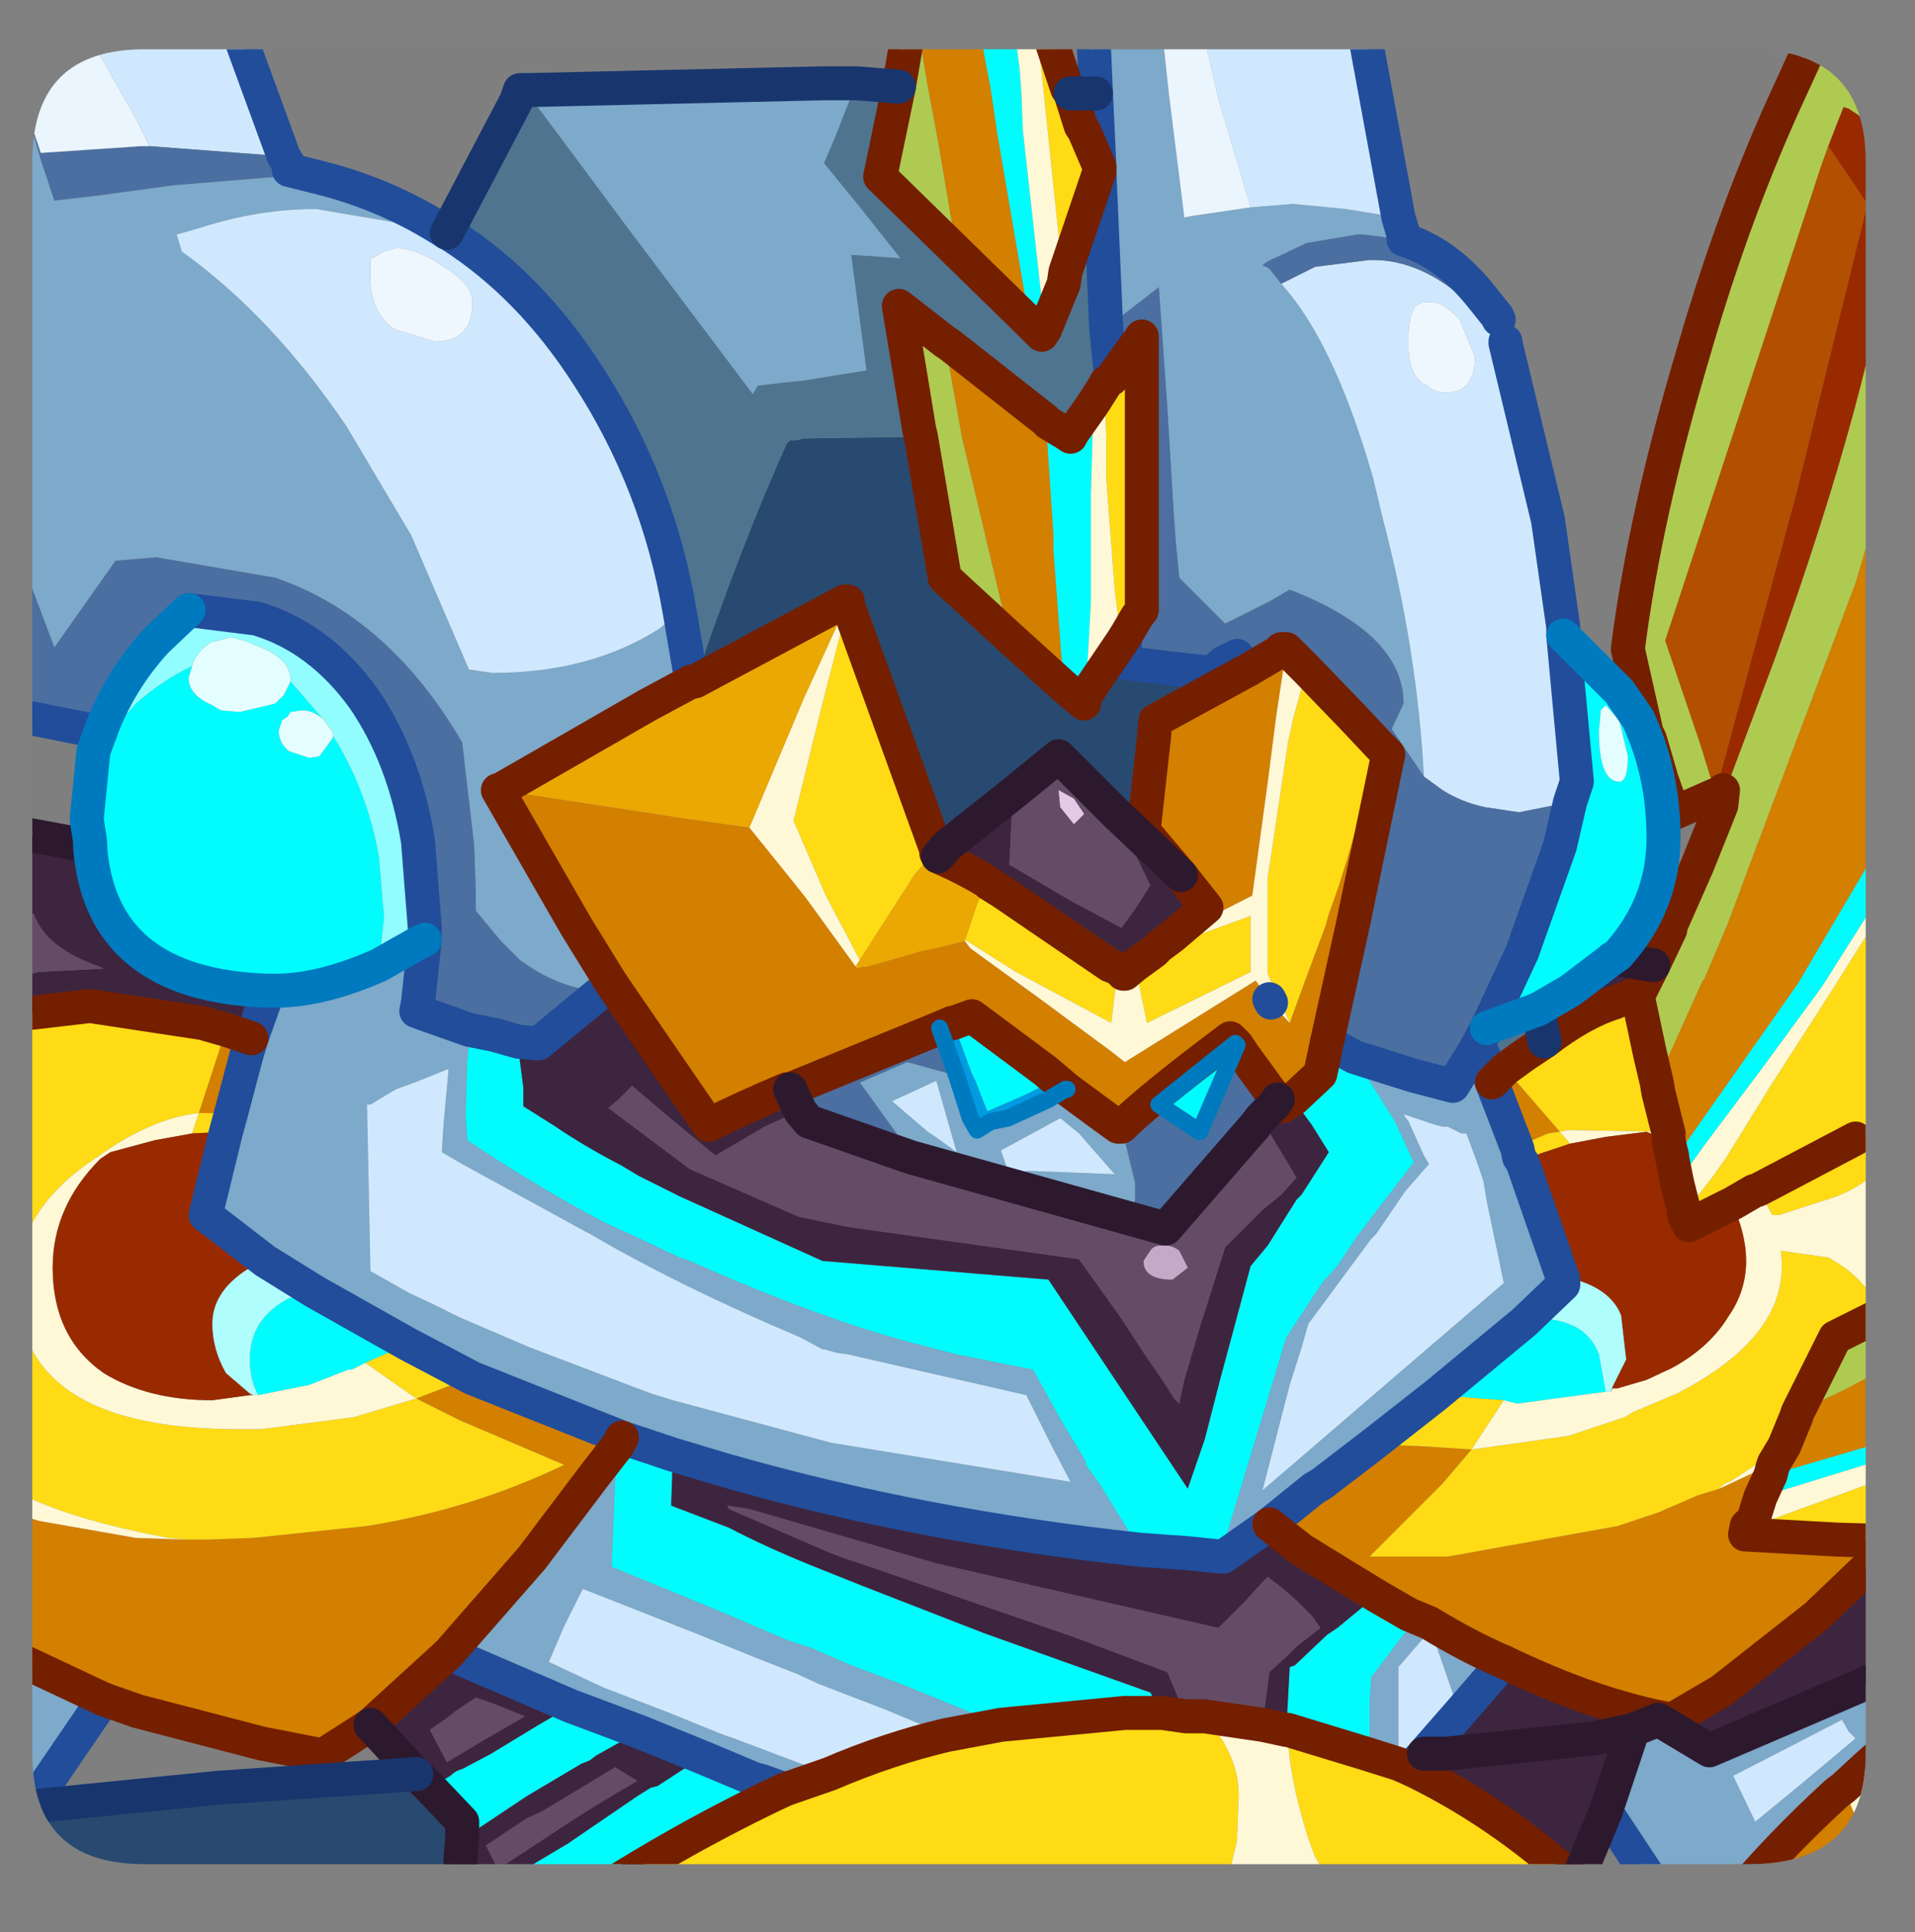 <?xml version="1.0" encoding="UTF-8" standalone="no"?>
<svg xmlns:ffdec="https://www.free-decompiler.com/flash" xmlns:xlink="http://www.w3.org/1999/xlink" ffdec:objectType="frame" height="56.85px" width="56.35px" xmlns="http://www.w3.org/2000/svg">
  <rect width="100%" height="100%" fill="#808080" stroke="none"/>
  <g transform="matrix(1.0, 0.0, 0.0, 1.0, 0.95, 1.45)">
    <clipPath id="clipPath0" transform="matrix(1.0, 0.0, 0.0, 1.0, 0.0, 0.0)">
      <path d="M50.5 0.0 Q53.95 0.0 53.95 3.3 L53.95 50.15 Q53.95 53.4 50.5 53.4 L3.3 53.4 Q0.0 53.4 0.0 50.15 L0.0 3.3 Q0.0 0.0 3.3 0.0 L50.5 0.0" fill="#000000" fill-rule="evenodd" stroke="none"/>
    </clipPath>
    <g clip-path="url(#clipPath0)">
      <use ffdec:characterId="2" height="56.85" transform="matrix(1.0, 0.0, 0.0, 1.0, -0.95, -1.45)" width="56.35" xlink:href="#shape1"/>
    </g>
    <use ffdec:characterId="3" height="53.4" transform="matrix(1.0, 0.0, 0.0, 1.0, 0.0, 0.0)" width="53.95" xlink:href="#shape2"/>
  </g>
  <defs>
    <g id="shape1" transform="matrix(1.0, 0.0, 0.0, 1.0, 0.95, 1.45)">
      <path d="M7.55 3.4 L8.5 3.7 Q10.4 4.15 12.1 5.2 L14.15 1.35 14.3 1.1 Q14.35 1.0 14.45 1.0 L14.55 1.0 23.25 0.9 24.2 0.9 25.4 0.95 25.75 -0.95 25.85 -0.95 25.5 1.1 24.25 1.0 23.3 1.0 14.65 1.2 14.5 1.2 14.35 1.2 14.25 1.5 12.2 5.4 Q10.5 4.3 8.55 3.8 L7.55 3.55 7.55 3.4 M30.45 1.15 L30.85 1.15 31.2 1.15 31.15 -0.95 31.2 -0.95 31.3 1.3 30.95 1.3 30.55 1.3 30.45 1.15 M40.35 5.45 Q41.6 5.85 42.6 7.2 L43.1 7.85 42.7 7.35 Q41.65 6.0 40.35 5.6 L40.35 5.45 M45.05 17.1 L46.65 18.75 47.25 19.7 46.7 18.9 45.05 17.25 45.05 17.1 M46.65 26.65 L47.65 26.8 48.15 25.8 48.2 25.55 48.95 23.8 Q49.2 22.9 49.65 22.1 L49.65 21.95 49.75 21.8 49.7 22.25 49.0 24.0 48.25 25.7 48.2 25.9 47.7 26.95 46.5 26.75 46.65 26.65 M48.25 22.35 L48.2 22.35 47.85 21.35 47.6 20.3 47.95 21.5 48.25 22.35 M47.5 20.1 Q47.05 18.75 46.9 17.45 47.4 13.55 48.8 8.7 50.05 4.55 51.7 1.0 L52.2 -0.2 52.3 -0.35 52.3 -0.5 53.3 -0.95 53.7 -0.95 53.65 -0.9 52.35 -0.3 52.35 -0.2 52.3 -0.05 51.75 1.15 Q50.1 4.7 48.9 8.85 47.45 13.7 46.95 17.65 L47.5 20.1 M45.45 53.9 L45.6 54.0 46.6 54.9 46.45 54.9 45.7 54.15 45.45 53.95 45.45 53.9 M-0.45 23.05 L-0.45 22.9 1.6 23.25 1.6 23.2 1.55 22.5 1.75 20.5 1.95 20.1 2.0 20.1 1.8 20.65 1.6 22.65 1.7 23.3 1.7 23.45 -0.45 23.05 M0.05 51.55 L5.45 51.0 11.15 50.6 11.3 50.75 5.5 51.15 0.0 51.7 0.05 51.55" fill="#ffe9e9" fill-rule="evenodd" stroke="none"/>
      <path d="M8.55 3.8 Q10.5 4.3 12.2 5.4 L11.3 5.2 8.35 4.7 Q6.65 4.7 4.95 5.25 L4.25 5.45 4.4 5.95 Q7.05 7.85 9.25 11.1 L11.15 14.3 12.85 18.25 13.55 18.35 Q16.4 18.35 18.45 17.05 L19.05 16.55 19.4 18.6 18.1 19.3 13.75 21.8 13.7 21.8 16.0 25.8 17.05 27.5 16.9 27.6 16.7 27.7 16.55 27.7 Q15.45 27.6 14.35 26.8 L13.8 26.25 13.05 25.35 13.05 24.75 13.0 23.4 12.65 20.4 Q10.5 16.7 7.15 15.55 L3.65 14.95 2.45 15.05 0.65 17.6 -0.35 14.95 -0.45 14.7 -0.45 0.9 -0.15 1.85 0.25 3.25 0.65 4.45 1.95 4.3 4.15 4.0 7.2 3.75 8.55 3.8 M14.5 1.2 L14.65 1.2 23.3 1.0 24.25 1.0 23.6 2.65 23.3 3.35 24.4 4.7 25.55 6.15 24.1 6.05 24.55 9.45 22.7 9.75 22.2 9.8 21.35 9.9 21.2 10.15 17.55 5.3 14.5 1.2 M31.2 -0.95 L33.2 -0.95 33.45 1.35 33.9 4.95 34.15 4.9 35.85 4.65 37.1 4.55 38.65 4.7 40.2 4.95 40.35 5.45 40.35 5.6 39.15 5.45 39.0 5.45 37.5 5.7 36.55 6.15 Q36.4 6.2 36.2 6.35 L36.4 6.45 36.75 6.9 Q38.3 8.6 39.45 12.6 L39.75 13.85 Q40.75 17.65 40.95 21.4 L40.0 20.0 40.35 19.25 Q40.35 17.2 37.0 15.9 L36.4 16.25 35.1 16.9 33.75 15.55 33.65 14.5 33.6 13.85 33.45 11.4 33.4 10.55 33.15 7.0 31.6 8.2 31.4 3.6 31.4 3.45 31.3 1.3 31.2 -0.95 M54.6 47.8 L54.9 48.7 54.9 49.7 53.95 50.55 53.3 51.15 53.1 51.3 Q51.35 52.9 49.9 54.65 L49.75 54.9 48.35 54.9 48.05 54.5 46.3 51.85 47.1 49.45 47.85 49.15 48.35 49.45 49.35 50.05 54.6 47.8 M-0.45 52.3 L-0.45 47.35 2.1 48.55 0.05 51.55 0.0 51.7 -0.45 52.3 M42.45 29.45 L42.7 29.6 42.95 30.4 43.7 32.35 43.75 32.6 43.85 32.75 45.05 36.2 45.05 36.35 43.9 37.45 41.3 39.6 39.45 41.05 37.95 42.2 37.7 42.35 36.4 43.4 35.05 44.35 34.95 44.35 36.9 37.9 37.95 36.3 38.4 35.8 39.0 34.9 40.65 32.75 40.1 31.55 38.9 29.65 40.65 30.2 41.8 30.5 42.45 29.45 M42.2 31.9 L42.05 31.9 41.65 31.7 41.5 31.7 41.3 31.65 40.4 31.35 40.35 31.35 40.5 31.55 40.95 32.55 41.1 32.8 40.4 33.6 39.55 34.85 39.4 35.0 37.55 37.5 37.35 38.2 37.0 39.3 36.2 42.4 43.3 36.3 42.8 33.9 42.7 33.3 42.55 32.85 42.2 31.9 M43.3 47.45 L42.0 48.95 41.15 46.5 40.2 47.6 40.2 50.05 40.2 50.45 39.25 50.15 39.35 49.6 39.35 48.65 39.4 47.9 40.65 46.25 40.5 46.05 41.1 46.3 Q42.25 47.0 43.3 47.45 M31.4 31.3 L31.95 31.7 32.05 31.7 32.45 33.35 32.45 33.85 32.4 34.05 Q30.2 33.75 25.9 32.55 L24.35 30.4 25.75 29.8 27.2 30.2 27.6 31.45 27.8 31.8 28.2 31.55 28.7 31.45 29.9 30.9 31.4 31.3 M10.2 26.95 L11.35 26.3 11.55 26.2 11.35 28.05 11.3 28.3 12.85 28.85 12.85 29.25 12.8 29.75 12.75 31.35 12.8 32.1 Q14.9 33.5 16.8 34.5 L18.1 35.1 19.05 35.55 19.35 35.65 Q23.05 37.3 25.85 38.05 L27.2 38.4 29.45 38.85 30.25 40.3 31.0 41.55 31.0 41.65 31.4 42.2 32.6 44.15 Q26.1 43.45 20.35 41.8 L18.85 41.35 17.35 40.85 12.95 39.1 11.05 38.1 8.3 36.55 6.85 35.65 5.1 34.3 5.7 31.85 5.85 31.3 6.3 29.6 6.45 29.1 6.95 27.7 7.15 27.7 Q8.5 27.7 10.2 26.95 M11.25 30.4 L10.7 30.6 9.95 31.05 9.85 31.05 9.95 35.95 11.1 36.6 11.85 36.95 12.55 37.3 14.65 38.2 18.2 39.55 18.85 39.75 23.5 41.0 30.55 42.15 30.0 41.1 29.5 40.1 29.25 39.6 24.0 38.4 23.65 38.35 23.3 38.25 23.25 38.25 22.6 37.9 Q19.05 36.4 16.4 34.85 L16.3 34.8 12.65 32.8 12.05 32.45 12.1 31.65 12.25 30.0 11.25 30.4 M12.25 47.2 L14.7 44.4 16.55 41.95 17.25 41.05 17.15 42.15 17.05 44.65 20.45 46.05 22.2 46.8 22.95 47.05 24.1 47.55 25.7 48.15 28.5 49.3 26.9 49.6 25.1 48.85 23.15 48.1 22.5 47.8 21.35 47.35 19.5 46.6 16.2 45.3 15.65 46.4 15.2 47.45 16.8 48.2 18.75 48.95 20.35 49.6 20.65 49.7 22.5 50.4 23.45 50.75 22.15 51.2 21.45 50.95 21.25 50.9 19.7 50.25 17.85 49.5 15.85 48.75 12.25 47.2 M30.8 31.9 L30.25 31.45 28.5 32.4 28.75 33.1 29.3 33.0 31.85 33.1 30.8 31.9 M27.2 32.45 L26.6 30.35 25.3 30.95 26.35 31.85 26.65 32.05 27.2 32.45 M53.65 49.7 L53.45 49.5 53.25 49.15 51.9 49.85 50.05 50.8 50.7 52.15 52.1 51.0 53.65 49.7" fill="#7daacb" fill-rule="evenodd" stroke="none"/>
      <path d="M1.35 -0.95 L5.9 -0.95 7.4 3.15 3.45 2.85 3.0 1.95 1.35 -0.95 M34.35 -0.95 L39.15 -0.95 39.15 -0.75 40.2 4.95 38.65 4.7 37.1 4.55 35.85 4.65 34.9 1.45 34.35 -0.95 M43.35 8.6 L43.35 8.65 44.6 13.85 45.05 17.0 45.05 17.1 45.05 17.25 45.45 21.55 45.25 22.15 43.75 22.45 42.75 22.3 Q42.05 22.15 41.5 21.8 L40.95 21.4 Q40.75 17.65 39.75 13.85 L39.45 12.6 Q38.3 8.6 36.75 6.9 L37.15 6.7 37.75 6.4 39.35 6.2 39.45 6.2 Q41.15 6.2 42.75 7.95 L43.35 8.6 M40.5 8.5 L40.5 8.85 Q40.55 9.7 41.05 9.9 41.25 10.1 41.6 10.1 42.45 10.1 42.45 9.05 L42.0 7.95 Q41.5 7.45 41.25 7.45 L40.9 7.45 40.7 7.55 40.65 7.65 Q40.5 7.9 40.5 8.5 M42.2 31.9 L42.55 32.85 42.7 33.3 42.8 33.9 43.3 36.3 36.2 42.4 37.0 39.3 37.35 38.2 37.55 37.5 39.4 35.0 39.55 34.85 40.4 33.6 41.1 32.8 40.95 32.55 40.5 31.55 40.35 31.35 40.4 31.35 41.3 31.65 41.5 31.7 41.65 31.7 42.05 31.9 42.2 31.9 M42.0 48.95 L40.95 50.15 40.55 50.6 40.2 50.45 40.2 50.05 40.2 47.6 41.15 46.5 42.0 48.95 M19.05 16.55 L18.45 17.05 Q16.4 18.35 13.55 18.35 L12.85 18.25 11.15 14.3 9.25 11.1 Q7.05 7.85 4.4 5.95 L4.25 5.45 4.95 5.25 Q6.65 4.7 8.35 4.7 L11.3 5.2 12.2 5.4 12.3 5.45 Q14.65 6.95 16.35 9.6 18.4 12.75 19.05 16.55 M10.35 5.95 L10.0 6.15 9.95 6.15 9.95 6.7 Q9.95 7.7 10.6 8.2 L10.7 8.25 11.85 8.6 Q12.95 8.6 12.95 7.45 12.95 6.9 12.1 6.4 L11.8 6.2 Q11.15 5.85 10.7 5.85 L10.35 5.95 M11.25 30.4 L12.25 30.0 12.1 31.65 12.05 32.45 12.65 32.8 16.3 34.8 16.4 34.85 Q19.05 36.4 22.6 37.9 L23.25 38.25 23.3 38.25 23.65 38.35 24.0 38.4 29.25 39.6 29.5 40.1 30.0 41.1 30.55 42.15 23.5 41.0 18.85 39.75 18.2 39.55 14.65 38.2 12.55 37.3 11.85 36.95 11.1 36.6 9.95 35.95 9.85 31.05 9.95 31.05 10.7 30.6 11.25 30.4 M23.45 50.75 L22.5 50.4 20.65 49.7 20.35 49.6 18.75 48.95 16.8 48.2 15.2 47.45 15.65 46.4 16.2 45.3 19.5 46.6 21.35 47.35 22.5 47.8 23.15 48.1 25.1 48.85 26.9 49.6 Q25.2 50.0 23.45 50.75 M30.8 31.9 L31.85 33.1 29.3 33.0 28.75 33.1 28.5 32.4 30.25 31.45 30.8 31.9 M27.2 32.45 L26.65 32.05 26.35 31.85 25.3 30.95 26.6 30.35 27.2 32.45 M53.65 49.7 L52.1 51.0 50.7 52.15 50.05 50.8 51.9 49.85 53.25 49.15 53.45 49.5 53.65 49.7" fill="#d0e9ff" fill-rule="evenodd" stroke="none"/>
      <path d="M26.0 -0.95 L27.8 -0.95 28.2 1.15 28.4 2.5 29.35 8.05 27.2 5.95 26.65 2.7 26.35 1.1 26.0 -0.95 M53.7 -0.95 L54.15 -0.95 54.8 0.6 54.35 0.25 53.95 0.05 52.3 -0.05 52.35 -0.2 52.35 -0.3 53.65 -0.9 53.7 -0.95 M54.9 11.45 L54.9 22.5 54.25 23.6 51.95 27.5 48.75 32.05 48.55 32.35 48.25 32.6 48.25 32.55 48.2 32.35 48.15 32.1 48.15 31.9 47.85 30.7 47.8 30.4 49.15 27.4 49.2 27.35 49.9 25.7 50.7 23.55 53.65 15.7 54.9 11.45 M54.9 38.6 L54.9 40.85 51.15 41.95 50.85 42.6 50.6 43.4 50.5 43.4 50.45 43.45 50.4 43.7 53.1 43.85 54.8 43.9 52.5 46.1 49.7 48.3 48.25 49.15 Q46.0 48.75 43.3 47.45 42.25 47.0 41.1 46.3 L40.5 46.05 39.55 45.5 38.65 44.95 37.35 44.15 36.4 43.4 37.7 42.35 37.95 42.2 39.45 41.05 40.85 41.1 42.35 41.2 41.5 42.2 39.35 44.35 41.65 44.35 46.65 43.45 47.85 43.05 49.0 42.55 49.65 42.35 51.25 41.6 51.55 41.1 51.9 40.25 51.95 40.1 53.4 39.4 54.8 38.65 54.9 38.6 M54.9 54.6 L54.9 54.9 49.75 54.9 49.9 54.65 Q51.35 52.9 53.1 51.3 L53.3 51.15 53.85 52.5 54.9 54.6 M-0.45 47.35 L-0.45 43.1 0.2 43.3 3.05 43.8 4.5 43.85 4.6 43.85 5.15 43.85 6.5 43.8 9.85 43.45 Q12.95 42.95 15.65 41.65 L12.6 40.35 11.3 39.7 12.85 39.1 12.95 39.1 17.35 40.85 17.25 41.05 16.55 41.95 14.7 44.4 12.25 47.2 9.95 49.3 8.55 50.2 6.75 49.85 3.1 48.9 2.1 48.55 -0.45 47.35 M43.35 30.0 L44.95 31.85 44.6 31.9 43.9 32.2 43.7 32.35 42.95 30.4 43.35 30.0 M51.25 41.6 L51.2 41.75 51.15 41.95 51.2 41.75 51.25 41.6 M29.8 10.9 L29.85 11.3 30.05 14.3 30.05 14.75 30.35 18.75 28.75 17.3 27.35 11.4 26.85 8.6 27.0 8.7 29.8 10.9 M33.8 24.3 L32.7 23.0 33.0 20.3 33.05 19.75 Q34.15 19.15 35.8 18.25 L36.65 17.75 36.75 17.65 36.9 17.65 36.6 19.65 36.35 21.6 35.9 24.9 33.55 26.1 34.55 25.25 33.8 24.3 M21.1 22.9 L22.15 24.2 22.75 24.95 24.2 26.95 24.25 27.0 24.25 27.05 24.4 27.0 24.55 27.0 25.95 26.6 26.1 26.55 26.6 26.45 27.4 26.25 27.45 26.25 27.6 26.45 29.6 27.9 31.7 29.45 32.15 29.8 36.0 27.4 36.35 27.9 36.4 27.95 36.45 28.05 37.0 28.65 37.4 27.55 38.05 25.8 38.15 25.45 38.45 24.6 38.7 23.8 39.65 20.5 39.9 20.75 38.85 25.8 38.1 29.2 37.9 30.15 37.1 30.9 36.8 31.1 36.65 30.9 36.45 30.7 35.65 29.6 35.45 29.3 35.4 29.25 35.25 29.1 Q32.85 30.9 32.05 31.7 L31.95 31.7 31.4 31.3 30.45 30.6 29.8 30.05 27.65 28.45 27.1 28.65 27.05 28.65 26.7 28.8 22.3 30.6 22.2 30.6 Q20.9 31.15 19.9 31.65 L17.05 27.5 16.0 25.8 13.7 21.8 13.75 21.8 19.3 22.65 21.1 22.9 M5.7 28.85 L6.45 29.1 6.3 29.6 5.85 31.3 5.3 31.3 4.9 31.3 5.7 28.85" fill="#d48000" fill-rule="evenodd" stroke="none"/>
      <path d="M27.8 -0.95 L28.85 -0.95 29.05 0.55 29.1 1.2 29.15 2.4 29.8 8.25 29.7 8.4 29.35 8.05 28.4 2.5 28.2 1.15 27.8 -0.95 M47.25 19.7 Q48.0 21.3 48.0 23.2 48.0 25.15 46.65 26.65 L46.5 26.75 45.25 27.7 44.3 28.25 42.8 28.8 43.85 26.55 43.9 26.4 44.95 23.45 45.25 22.15 45.45 21.55 45.05 17.25 46.7 18.9 47.25 19.7 M54.9 22.5 L54.9 24.05 52.65 27.6 50.85 30.05 49.2 32.25 48.95 32.6 48.4 33.35 48.25 32.6 48.55 32.35 48.75 32.05 51.95 27.5 54.25 23.6 54.9 22.5 M54.9 40.85 L54.9 41.35 50.85 42.6 51.15 41.95 54.9 40.85 M14.85 54.9 L12.6 54.9 12.6 54.7 13.6 54.1 13.9 53.9 15.75 52.8 17.8 51.4 18.2 51.15 18.4 51.1 19.7 50.25 21.25 50.9 21.45 50.95 19.5 52.1 18.8 52.5 16.7 53.8 16.2 54.1 14.85 54.9 M46.15 19.5 L46.1 20.05 Q46.1 21.55 46.7 21.55 46.95 21.55 46.95 20.8 L46.7 19.75 46.3 19.3 46.15 19.45 46.15 19.5 M38.9 29.65 L40.1 31.55 40.65 32.75 39.0 34.9 38.4 35.8 37.95 36.3 36.9 37.9 34.95 44.35 34.0 44.25 32.6 44.15 31.4 42.2 31.0 41.65 31.0 41.55 30.25 40.3 29.45 38.85 27.2 38.4 25.85 38.05 Q23.05 37.3 19.35 35.65 L19.05 35.55 18.1 35.1 16.8 34.5 Q14.9 33.5 12.8 32.1 L12.75 31.35 12.8 29.75 12.85 29.25 12.85 28.85 13.6 29.0 14.3 29.2 14.3 29.4 14.45 30.55 14.45 31.1 15.4 31.7 Q16.2 32.25 17.35 32.85 L17.85 33.15 18.65 33.55 19.05 33.75 23.25 35.65 29.9 36.2 34.0 42.35 34.5 40.9 34.95 39.15 35.85 35.8 36.35 35.2 37.2 33.85 37.35 33.7 38.15 32.45 37.65 31.65 37.1 30.9 37.9 30.15 38.1 29.2 38.9 29.65 M41.3 39.6 L43.9 37.45 44.5 37.35 Q45.75 37.45 46.1 38.4 L46.3 39.5 43.7 39.85 43.3 39.75 41.3 39.6 M40.5 46.05 L40.65 46.25 39.4 47.9 39.35 48.65 39.35 49.6 39.25 50.15 36.95 49.45 36.9 49.45 37.0 47.6 37.15 47.55 38.1 46.65 38.4 46.45 39.55 45.5 40.5 46.05 M31.2 10.45 L31.2 11.3 31.15 13.1 31.15 16.25 31.0 19.0 30.95 19.25 30.65 19.0 30.35 18.75 30.05 14.75 30.05 14.3 29.85 11.3 29.8 10.9 29.9 11.0 30.4 11.3 30.55 11.4 30.6 11.3 31.2 10.45 M27.1 28.65 L27.65 28.45 29.8 30.05 30.05 30.35 29.25 30.75 28.1 31.25 27.75 30.35 27.65 30.15 27.1 28.65 M35.4 29.25 L35.45 29.3 34.35 31.85 33.15 31.05 35.4 29.25 M4.7 18.15 L4.6 18.5 Q4.6 19.0 5.3 19.3 L5.55 19.45 6.1 19.5 7.15 19.25 7.4 19.0 7.6 18.6 8.55 19.7 Q8.25 19.45 7.95 19.45 L7.6 19.5 7.5 19.65 7.4 19.7 7.35 19.75 7.25 20.05 Q7.25 20.4 7.55 20.65 L8.15 20.85 8.45 20.8 8.85 20.25 8.85 20.2 Q9.85 21.8 10.2 23.75 L10.35 25.55 10.2 26.95 Q8.5 27.7 7.15 27.7 L6.95 27.7 Q2.0 27.55 1.7 23.45 L1.7 23.3 1.6 22.65 1.8 20.65 3.05 19.25 Q3.85 18.55 4.7 18.15 M8.3 36.55 L11.05 38.1 9.8 38.65 9.4 38.85 9.3 38.85 8.15 39.3 6.65 39.6 Q6.4 39.15 6.4 38.55 6.4 37.35 7.55 36.75 L8.3 36.55 M17.35 40.85 L18.85 41.35 18.8 42.85 20.5 43.5 Q21.55 44.05 22.9 44.6 L24.4 45.2 28.0 46.6 32.9 48.35 33.25 48.95 32.15 48.95 28.5 49.3 25.7 48.15 24.1 47.55 22.95 47.05 22.2 46.8 20.45 46.05 17.05 44.65 17.15 42.15 17.25 41.05 17.35 40.85 M11.7 51.15 L12.3 50.8 Q12.45 50.65 12.65 50.6 L13.5 50.15 14.9 49.3 15.85 48.75 17.85 49.5 16.6 50.2 16.4 50.35 16.15 50.45 14.55 51.4 13.05 52.4 12.65 52.65 12.65 52.15 11.7 51.15" fill="#01fdff" fill-rule="evenodd" stroke="none"/>
      <path d="M29.6 -0.95 L29.75 -0.95 30.45 1.15 30.55 1.3 30.85 2.25 30.95 2.4 31.4 3.45 31.4 3.6 30.4 6.55 30.35 6.9 29.65 0.2 29.6 -0.95 M54.9 24.6 L54.9 30.7 53.65 32.05 50.8 33.55 53.65 32.05 53.05 32.65 54.75 31.45 54.9 31.35 54.9 32.2 Q54.35 33.25 53.1 33.75 L51.4 34.3 51.2 34.3 50.8 33.55 50.65 33.6 50.05 33.95 48.75 34.6 48.6 34.3 48.6 34.15 49.0 33.75 49.5 33.1 49.85 32.6 51.15 30.5 52.95 27.7 54.9 24.6 M54.9 41.9 L54.9 43.9 54.8 43.9 53.1 43.85 50.4 43.7 50.45 43.45 50.5 43.4 50.6 43.4 51.2 43.25 54.9 41.9 M54.9 49.7 L54.9 52.5 53.95 50.55 54.9 49.7 M46.45 54.9 L41.15 54.9 Q39.45 54.1 37.95 53.75 L37.85 53.35 37.75 53.2 37.55 52.65 Q36.95 50.75 36.95 49.5 L36.95 49.45 39.25 50.15 40.2 50.45 40.55 50.6 Q43.15 51.85 45.45 53.95 L45.7 54.15 46.45 54.9 M29.3 54.9 L15.65 54.9 16.0 54.65 Q19.15 52.6 22.15 51.2 L23.45 50.75 Q25.2 50.0 26.9 49.6 L28.5 49.3 32.15 48.95 33.25 48.95 33.95 49.05 34.5 49.05 Q35.5 50.2 35.5 51.35 L35.45 52.65 35.45 52.7 35.25 53.55 35.15 53.6 35.15 53.75 33.45 53.95 32.9 54.1 32.85 54.1 32.4 54.15 31.3 54.45 29.3 54.9 M-0.45 42.45 L-0.45 37.55 -0.3 37.5 Q0.5 40.6 6.05 40.6 L6.4 40.6 6.75 40.6 9.45 40.25 11.3 39.7 9.8 38.65 11.05 38.1 12.95 39.1 12.85 39.1 11.3 39.7 12.6 40.35 15.65 41.65 Q12.95 42.95 9.85 43.45 L6.5 43.8 5.15 43.85 4.6 43.85 4.5 43.85 4.0 43.8 3.25 43.65 Q0.9 43.15 -0.45 42.45 M-0.45 36.25 L-0.45 28.4 1.7 28.15 5.0 28.65 5.7 28.85 4.9 31.3 5.3 31.3 5.85 31.3 5.7 31.85 4.7 31.9 4.9 31.3 Q3.5 31.45 1.9 32.6 -0.4 34.1 -0.45 36.25 M47.3 27.75 L47.25 27.9 47.6 29.55 47.8 30.4 47.85 30.7 48.15 31.9 47.95 31.85 45.2 31.8 44.95 31.85 43.35 30.0 43.9 29.6 44.5 29.2 Q45.6 28.35 46.55 28.05 L47.3 27.75 M54.9 31.35 L54.75 31.45 54.9 31.35 M43.3 39.75 L42.35 41.2 45.2 40.8 46.85 40.25 47.1 40.1 48.4 39.55 Q51.8 37.8 51.45 35.35 L52.85 35.55 Q53.85 36.1 54.2 36.85 L54.35 37.25 53.05 37.9 52.35 39.3 51.95 40.1 51.9 40.25 51.55 41.1 49.95 42.15 Q49.75 42.2 49.65 42.35 L49.0 42.55 47.85 43.05 46.65 43.45 41.65 44.35 39.35 44.35 41.5 42.2 42.35 41.2 40.85 41.1 39.45 41.05 41.3 39.6 43.3 39.75 M43.85 32.75 L43.75 32.6 43.7 32.35 43.9 32.2 44.6 31.9 44.95 31.85 45.25 32.2 44.05 32.6 43.85 32.75 M32.05 17.45 L31.85 15.9 31.6 12.6 31.6 11.4 31.55 10.1 31.55 9.9 31.6 9.8 31.75 9.7 32.65 8.45 32.65 13.65 32.65 16.35 32.65 16.5 32.5 16.7 32.15 17.3 32.05 17.45 M24.0 16.35 L26.6 23.55 25.95 24.3 25.7 24.7 25.15 25.55 24.35 26.8 23.35 24.9 22.4 22.7 23.25 19.25 24.0 16.35 M39.65 20.5 L38.7 23.8 38.45 24.6 38.15 25.45 38.05 25.8 37.4 27.55 37.0 28.65 36.35 27.2 36.35 26.25 36.35 25.85 36.35 24.4 36.95 20.4 37.1 19.7 37.5 18.25 38.85 19.65 39.65 20.5 M28.1 24.5 L28.15 24.55 28.55 24.8 31.7 26.95 31.95 27.05 32.1 27.2 31.9 27.4 31.75 28.65 28.95 27.15 27.45 26.2 27.8 25.15 28.1 24.5 M32.45 26.95 L33.0 26.55 34.2 26.1 35.3 25.7 35.85 25.5 35.85 26.25 35.85 27.15 32.8 28.65 32.45 26.95" fill="#ffdc15" fill-rule="evenodd" stroke="none"/>
      <path d="M25.5 1.1 L25.85 -0.95 26.0 -0.95 26.35 1.1 26.65 2.7 27.2 5.95 24.95 3.75 25.5 1.1 M49.55 21.95 L49.5 21.95 48.25 22.5 48.25 22.35 47.95 21.5 47.6 20.3 47.5 20.1 46.95 17.65 Q47.45 13.7 48.9 8.85 50.1 4.7 51.75 1.15 L52.3 -0.05 53.95 0.05 54.35 0.25 54.8 0.6 54.9 0.85 54.9 11.45 53.65 15.7 50.7 23.55 49.9 25.7 49.2 27.35 49.15 27.4 47.8 30.4 47.6 29.55 47.25 27.9 47.3 27.75 47.7 26.95 48.2 25.9 48.25 25.7 49.0 24.0 49.7 22.25 49.75 21.8 49.9 21.6 51.25 18.0 Q54.15 9.95 54.8 4.9 54.7 3.35 54.25 2.8 L53.75 1.95 53.45 1.75 53.3 1.7 53.1 2.2 52.85 2.85 52.65 3.4 48.05 17.4 49.1 20.5 49.5 21.8 49.5 21.9 49.55 21.95 M54.9 36.9 L54.9 38.6 54.8 38.65 53.4 39.4 51.95 40.1 52.35 39.3 53.05 37.9 54.35 37.25 54.9 36.9 M26.15 11.4 L26.1 11.2 25.5 7.55 26.85 8.6 27.35 11.4 28.75 17.3 26.85 15.55 26.15 11.4" fill="#b0cb50" fill-rule="evenodd" stroke="none"/>
      <path d="M28.85 -0.95 L29.6 -0.95 29.65 0.2 30.35 6.9 29.8 8.25 29.15 2.4 29.1 1.2 29.05 0.55 28.85 -0.95 M54.9 24.05 L54.9 24.6 52.95 27.7 51.15 30.5 49.85 32.6 49.5 33.1 49.0 33.75 48.6 34.15 48.4 33.35 48.95 32.6 49.2 32.25 50.85 30.05 52.65 27.6 54.9 24.05 M54.9 32.2 L54.9 36.9 54.35 37.25 54.2 36.85 Q53.85 36.1 52.85 35.55 L51.45 35.35 Q51.8 37.8 48.4 39.55 L47.1 40.1 46.85 40.25 45.2 40.8 42.35 41.2 43.3 39.75 43.7 39.85 46.3 39.5 46.45 39.5 46.5 39.4 46.65 39.4 47.5 39.15 48.25 38.8 Q49.35 38.2 49.9 37.3 50.85 35.95 50.1 34.15 L50.05 33.95 50.65 33.6 50.8 33.55 51.2 34.3 51.4 34.3 53.1 33.75 Q54.35 33.25 54.9 32.2 M54.9 41.35 L54.9 41.9 51.2 43.25 50.6 43.4 50.85 42.6 54.9 41.35 M54.9 52.5 L54.9 54.6 53.85 52.5 53.3 51.15 53.95 50.55 54.9 52.5 M41.15 54.9 L29.3 54.9 31.3 54.45 32.4 54.15 32.85 54.1 32.9 54.1 33.45 53.95 35.15 53.75 35.15 53.6 35.25 53.55 35.45 52.7 35.45 52.65 35.5 51.35 Q35.5 50.2 34.5 49.05 L36.2 49.3 36.9 49.45 36.95 49.45 36.95 49.5 Q36.95 50.75 37.55 52.65 L37.75 53.2 37.85 53.35 37.95 53.75 Q39.45 54.1 41.15 54.9 M-0.45 43.1 L-0.45 42.45 Q0.9 43.15 3.25 43.65 L4.0 43.8 4.5 43.85 3.05 43.8 0.2 43.3 -0.45 43.1 M-0.45 37.55 L-0.45 36.25 Q-0.4 34.1 1.9 32.6 3.5 31.45 4.9 31.3 L4.7 31.9 3.6 32.1 2.3 32.45 2.0 32.65 Q0.6 34.05 0.6 35.85 0.6 37.9 2.1 38.95 3.4 39.75 5.3 39.75 L6.4 39.6 6.5 39.6 6.65 39.6 8.15 39.3 9.3 38.85 9.4 38.85 9.8 38.65 11.3 39.7 9.45 40.25 6.75 40.6 6.4 40.6 6.05 40.6 Q0.5 40.6 -0.3 37.5 L-0.45 37.55 M48.15 31.9 L48.15 32.1 47.85 32.0 47.5 31.85 46.3 32.0 45.25 32.2 44.95 31.85 45.2 31.8 47.95 31.85 48.15 31.9 M49.65 42.35 Q49.75 42.2 49.95 42.15 L51.55 41.1 51.25 41.6 49.65 42.35 M31.55 9.9 L31.55 10.1 31.6 11.4 31.6 12.6 31.85 15.9 32.05 17.45 31.0 19.0 31.15 16.25 31.15 13.1 31.2 11.3 31.2 10.45 31.55 9.9 M24.0 16.25 L24.0 16.35 23.25 19.25 22.4 22.7 23.35 24.9 24.35 26.8 24.25 26.95 24.25 27.0 24.2 26.95 22.75 24.95 22.15 24.2 21.1 22.9 22.7 19.1 24.0 16.25 M37.0 28.65 L36.45 28.05 36.4 27.95 36.35 27.9 36.0 27.4 32.15 29.8 31.7 29.45 29.6 27.9 27.6 26.45 27.45 26.25 27.45 26.2 28.95 27.15 31.75 28.65 31.9 27.4 32.1 27.2 32.15 27.2 32.45 26.95 32.8 28.65 35.85 27.15 35.85 26.25 35.85 25.5 35.3 25.7 34.2 26.1 33.0 26.55 33.15 26.4 33.55 26.1 35.9 24.9 36.35 21.6 36.6 19.65 36.9 17.65 37.3 18.05 37.5 18.25 37.1 19.7 36.95 20.4 36.35 24.4 36.35 25.85 36.35 26.25 36.35 27.2 37.0 28.65" fill="#fff9d7" fill-rule="evenodd" stroke="none"/>
      <path d="M3.45 2.85 L7.4 3.15 7.55 3.4 7.55 3.55 8.55 3.8 7.2 3.75 4.15 4.0 1.95 4.3 0.65 4.45 0.25 3.25 -0.15 1.85 0.25 3.05 3.2 2.85 3.45 2.85 M43.1 7.85 L43.15 7.95 43.35 8.6 42.75 7.95 Q41.15 6.2 39.45 6.2 L39.35 6.2 37.75 6.4 37.15 6.7 36.75 6.9 36.4 6.45 36.2 6.35 Q36.4 6.2 36.55 6.15 L37.5 5.7 39.0 5.45 39.15 5.45 40.35 5.6 Q41.65 6.0 42.7 7.35 L43.1 7.85 M1.95 20.1 L1.55 20.0 -0.45 19.6 -0.45 14.7 -0.35 14.95 0.65 17.6 2.45 15.05 3.65 14.95 7.15 15.55 Q10.5 16.7 12.65 20.4 L13.0 23.4 13.05 24.75 13.05 25.35 13.8 26.25 14.35 26.8 Q15.45 27.6 16.55 27.7 L16.7 27.7 16.9 27.6 14.9 29.25 14.3 29.2 13.6 29.0 12.85 28.85 11.3 28.3 11.35 28.05 11.55 26.2 11.55 25.85 11.35 23.3 Q10.95 20.85 9.75 19.1 8.45 17.3 6.6 16.75 L4.6 16.5 3.65 17.4 Q2.55 18.6 2.0 20.1 L1.95 20.1 M40.95 21.4 L41.5 21.8 Q42.05 22.15 42.75 22.3 L43.75 22.45 45.25 22.15 44.95 23.45 43.9 26.4 43.85 26.55 42.8 28.8 42.45 29.45 41.8 30.5 40.65 30.2 38.9 29.65 38.1 29.2 38.85 25.8 39.9 20.75 39.65 20.5 38.85 19.65 37.5 18.25 37.3 18.05 36.9 17.65 36.75 17.65 36.65 17.75 35.8 18.25 35.45 17.85 35.05 18.05 34.7 18.35 33.35 18.2 32.15 18.05 32.15 17.3 32.5 16.7 32.65 16.5 32.65 16.35 32.65 13.65 32.65 8.45 31.75 9.7 31.6 8.2 33.15 7.0 33.4 10.55 33.45 11.4 33.6 13.85 33.65 14.5 33.75 15.55 35.1 16.9 36.4 16.25 37.0 15.9 Q40.35 17.2 40.35 19.25 L40.0 20.0 40.95 21.4 M22.3 30.6 L26.7 28.8 27.2 30.2 25.75 29.8 24.35 30.4 25.9 32.55 Q30.2 33.75 32.4 34.05 L32.45 33.85 32.45 33.35 32.05 31.7 Q32.85 30.9 35.25 29.1 L35.4 29.25 33.15 31.05 34.35 31.85 35.45 29.3 35.65 29.6 36.45 30.7 36.55 31.05 36.15 31.45 36.0 31.65 33.35 34.7 25.85 32.6 22.85 31.55 22.6 31.25 22.3 30.6 M30.45 30.6 L31.4 31.3 29.9 30.9 30.4 30.6 30.45 30.6" fill="#4b6fa1" fill-rule="evenodd" stroke="none"/>
      <path d="M40.5 8.5 Q40.5 7.9 40.65 7.65 L40.7 7.55 40.9 7.45 41.25 7.45 Q41.5 7.45 42.0 7.95 L42.45 9.05 Q42.45 10.1 41.6 10.1 41.25 10.1 41.05 9.9 40.55 9.7 40.5 8.85 L40.5 8.5 M10.35 5.95 L10.7 5.85 Q11.15 5.85 11.8 6.2 L12.1 6.4 Q12.95 6.9 12.95 7.45 12.95 8.6 11.85 8.6 L10.7 8.25 10.6 8.2 Q9.95 7.7 9.95 6.7 L9.95 6.15 10.0 6.15 10.35 5.95" fill="#f0f8ff" fill-rule="evenodd" stroke="none"/>
      <path d="M-0.45 27.3 L-0.45 25.3 0.05 25.45 Q0.4 26.45 2.0 27.0 L2.1 27.05 0.2 27.15 -0.45 27.3 M28.85 21.9 L30.2 20.8 31.85 22.45 32.9 24.6 32.45 25.3 32.05 25.85 30.55 25.05 28.85 24.05 28.75 24.0 28.85 21.9 M30.25 22.3 L30.65 22.8 30.95 22.5 30.65 22.05 30.2 21.8 30.25 22.3 M36.15 31.45 L37.2 33.2 36.75 33.7 36.2 34.15 35.1 35.25 34.5 37.15 34.4 37.45 33.9 39.15 33.8 39.6 33.75 39.85 33.6 39.7 33.35 39.3 32.7 38.35 32.05 37.35 30.8 35.6 24.35 34.7 24.0 34.65 22.55 34.35 19.35 32.95 16.95 31.15 17.25 30.9 17.65 30.5 18.65 31.35 20.1 32.55 21.55 31.7 22.1 31.45 22.6 31.25 22.85 31.55 25.85 32.6 33.35 34.7 36.0 31.65 36.15 31.45 M33.95 49.05 L33.4 47.75 30.6 46.7 24.65 44.65 23.9 44.4 23.5 44.25 20.5 42.95 20.45 42.85 21.1 42.95 26.6 44.55 34.9 46.45 35.7 45.65 36.2 45.1 36.35 44.95 Q37.0 45.4 37.7 46.15 L37.9 46.45 37.2 47.0 36.95 47.25 36.4 47.75 36.2 49.3 34.5 49.05 33.95 49.05 M14.5 49.05 L13.2 49.8 12.2 50.4 11.7 49.45 12.2 49.1 12.45 48.9 13.05 48.5 13.5 48.65 14.5 49.05 M32.7 35.65 Q32.7 36.2 33.55 36.2 L34.0 35.85 33.75 35.35 Q33.55 35.2 33.35 35.2 L33.2 35.2 Q33.0 35.2 32.9 35.35 L32.7 35.65 M17.15 50.55 L17.8 50.95 Q16.5 51.7 15.45 52.4 L13.7 53.55 13.35 52.85 14.55 52.05 15.0 51.85 17.15 50.55" fill="#644c66" fill-rule="evenodd" stroke="none"/>
      <path d="M54.9 43.9 L54.9 47.65 54.6 47.8 49.35 50.05 48.35 49.45 47.85 49.15 47.1 49.45 45.95 49.7 41.6 50.15 40.95 50.15 41.6 50.15 45.95 49.7 47.1 49.45 46.3 51.85 45.45 53.9 45.45 53.95 Q43.15 51.85 40.55 50.6 L40.95 50.15 42.0 48.95 43.3 47.45 Q46.0 48.75 48.25 49.15 L49.7 48.3 52.5 46.1 54.8 43.9 54.9 43.9 M15.65 54.9 L14.85 54.9 16.2 54.1 16.7 53.8 18.8 52.5 19.5 52.1 21.45 50.95 22.15 51.2 Q19.15 52.6 16.0 54.65 L15.65 54.9 M-0.45 28.4 L-0.45 27.3 0.2 27.15 2.1 27.05 2.0 27.0 Q0.4 26.45 0.05 25.45 L-0.45 25.3 -0.45 23.05 1.7 23.45 Q2.0 27.55 6.95 27.7 L6.45 29.1 5.7 28.85 5.0 28.65 1.7 28.15 -0.45 28.4 M47.7 26.95 L47.3 27.75 46.55 28.05 Q45.6 28.35 44.5 29.2 L44.3 28.25 45.25 27.7 46.5 26.75 47.7 26.95 M34.95 44.35 L35.05 44.35 36.4 43.4 37.35 44.15 38.65 44.95 39.55 45.5 38.4 46.45 38.1 46.65 37.15 47.55 37.0 47.6 36.9 49.45 36.2 49.3 36.4 47.75 36.95 47.25 37.2 47.0 37.9 46.45 37.7 46.15 Q37.0 45.4 36.35 44.95 L36.2 45.1 35.7 45.65 34.9 46.45 26.6 44.55 21.1 42.95 20.45 42.85 20.5 42.95 23.5 44.25 23.9 44.4 24.65 44.65 30.6 46.7 33.4 47.75 33.95 49.05 33.25 48.95 32.9 48.35 28.0 46.6 24.4 45.2 22.9 44.6 Q21.55 44.05 20.5 43.5 L18.8 42.85 18.85 41.35 20.35 41.8 Q26.1 43.45 32.6 44.15 L34.0 44.25 34.95 44.35 M26.65 23.75 L26.9 23.45 28.85 21.9 28.75 24.0 28.85 24.05 30.55 25.05 32.05 25.85 32.45 25.3 32.9 24.6 31.85 22.45 33.8 24.3 34.55 25.25 33.55 26.1 33.15 26.4 33.0 26.55 32.45 26.95 32.15 27.2 32.1 27.2 31.95 27.05 31.7 26.95 28.55 24.8 28.15 24.55 28.1 24.5 Q27.55 24.15 26.65 23.75 M17.05 27.5 L19.9 31.65 Q20.9 31.15 22.2 30.6 L22.3 30.6 22.6 31.25 22.1 31.45 21.55 31.7 20.1 32.55 18.65 31.35 17.65 30.5 17.25 30.9 16.95 31.15 19.35 32.95 22.55 34.35 24.0 34.65 24.35 34.7 30.8 35.6 32.05 37.35 32.7 38.35 33.35 39.3 33.6 39.7 33.75 39.85 33.8 39.6 33.9 39.15 34.4 37.45 34.5 37.15 35.1 35.25 36.2 34.15 36.75 33.7 37.2 33.2 36.15 31.45 36.55 31.05 36.65 30.9 36.8 31.1 37.1 30.9 37.65 31.65 38.15 32.45 37.35 33.7 37.2 33.85 36.35 35.2 35.85 35.8 34.95 39.15 34.5 40.9 34.0 42.35 29.9 36.2 23.25 35.65 19.05 33.75 18.65 33.55 17.85 33.15 17.35 32.85 Q16.2 32.25 15.4 31.7 L14.45 31.1 14.45 30.55 14.3 29.4 14.3 29.2 14.9 29.25 16.9 27.6 17.05 27.5 M11.15 50.6 L9.95 49.3 12.25 47.2 15.85 48.75 14.9 49.3 13.5 50.15 12.65 50.6 Q12.45 50.65 12.3 50.8 L11.7 51.15 11.45 50.9 11.3 50.75 11.15 50.6 M14.5 49.05 L13.5 48.65 13.05 48.5 12.45 48.9 12.2 49.1 11.7 49.45 12.2 50.4 13.2 49.8 14.5 49.05 M19.7 50.25 L18.4 51.1 18.2 51.15 17.8 51.4 15.75 52.8 13.9 53.9 13.6 54.1 12.6 54.7 12.6 54.15 12.6 54.1 12.6 53.25 12.65 52.65 13.05 52.4 14.55 51.4 16.15 50.45 16.4 50.35 16.6 50.2 17.85 49.5 19.7 50.25 M17.15 50.55 L15.0 51.85 14.55 52.05 13.35 52.85 13.7 53.55 15.45 52.4 Q16.5 51.7 17.8 50.95 L17.15 50.55" fill="#3d253f" fill-rule="evenodd" stroke="none"/>
      <path d="M49.5 21.9 L49.5 21.8 49.1 20.5 48.05 17.4 52.65 3.4 52.85 2.85 54.0 4.55 51.9 13.1 49.55 21.8 49.5 21.9" fill="#b44f00" fill-rule="evenodd" stroke="none"/>
      <path d="M30.25 22.3 L30.2 21.8 30.65 22.05 30.95 22.5 30.65 22.8 30.25 22.3" fill="#e5cbe7" fill-rule="evenodd" stroke="none"/>
      <path d="M-0.45 54.1 L-0.45 52.3 0.0 51.7 5.5 51.15 11.3 50.75 11.45 50.9 11.7 51.15 12.65 52.15 12.65 52.65 12.6 53.25 12.6 54.1 1.2 54.1 -0.45 54.1 M32.05 17.45 L32.15 17.3 32.15 18.05 33.35 18.2 34.7 18.35 35.05 18.05 35.45 17.85 35.8 18.25 Q34.15 19.15 33.05 19.75 L33.0 20.3 32.7 23.0 33.8 24.3 31.85 22.45 30.2 20.8 28.85 21.9 26.9 23.45 26.65 23.75 26.6 23.65 26.6 23.55 24.0 16.35 24.0 16.25 23.9 16.25 19.5 18.6 Q20.85 14.6 22.2 11.6 L22.3 11.5 22.5 11.5 22.7 11.45 26.15 11.4 26.85 15.55 28.75 17.3 30.35 18.75 30.65 19.0 30.95 19.25 31.0 19.0 32.05 17.45 M30.6 11.3 L30.55 11.4 30.4 11.3 30.6 11.3 M36.45 30.7 L36.65 30.9 36.55 31.05 36.45 30.7" fill="#284a70" fill-rule="evenodd" stroke="none"/>
      <path d="M12.6 54.9 L-0.45 54.9 -0.45 54.1 1.2 54.1 12.6 54.1 12.6 54.15 12.6 54.7 12.6 54.9" fill="#153354" fill-rule="evenodd" stroke="none"/>
      <path d="M49.65 21.95 L49.55 21.95 49.5 21.9 49.55 21.8 51.9 13.1 54.0 4.55 52.85 2.85 53.1 2.2 53.3 1.7 53.45 1.75 53.75 1.95 54.25 2.8 Q54.7 3.35 54.8 4.9 54.15 9.95 51.25 18.0 L49.9 21.6 49.75 21.8 49.65 21.95 M48.4 33.35 L48.6 34.15 48.6 34.3 48.75 34.6 50.05 33.95 50.1 34.15 Q50.85 35.95 49.9 37.3 49.35 38.2 48.25 38.8 L47.5 39.15 46.65 39.4 46.5 39.4 46.45 39.5 46.5 39.35 46.9 38.55 46.75 37.25 Q46.45 36.5 45.4 36.2 L45.05 36.2 43.85 32.75 44.05 32.6 45.25 32.2 46.3 32.0 47.5 31.85 47.85 32.0 48.15 32.1 48.2 32.35 48.25 32.55 48.25 32.6 48.4 33.35 M5.7 31.85 L5.1 34.3 6.85 35.65 6.65 35.75 6.5 35.8 6.25 35.95 Q5.3 36.6 5.3 37.5 5.3 38.25 5.7 38.95 L6.4 39.55 6.5 39.6 6.4 39.6 5.3 39.75 Q3.4 39.75 2.1 38.95 0.6 37.9 0.6 35.85 0.6 34.05 2.0 32.65 L2.3 32.45 3.6 32.1 4.7 31.9 5.7 31.85" fill="#9a2a00" fill-rule="evenodd" stroke="none"/>
      <path d="M12.2 5.4 L14.25 1.5 14.35 1.2 14.5 1.2 17.55 5.3 21.2 10.15 21.35 9.9 22.2 9.8 22.7 9.75 24.55 9.45 24.1 6.05 25.55 6.15 24.4 4.7 23.3 3.35 23.6 2.65 24.25 1.0 25.5 1.1 24.95 3.75 27.2 5.95 29.35 8.05 29.7 8.4 29.8 8.25 30.35 6.9 30.4 6.55 31.4 3.6 31.6 8.2 31.75 9.7 31.6 9.8 31.55 9.9 31.2 10.45 30.6 11.3 30.4 11.3 29.9 11.0 29.8 10.9 27.0 8.7 26.85 8.6 25.5 7.55 26.1 11.2 26.15 11.4 22.7 11.45 22.5 11.5 22.3 11.5 22.2 11.6 Q20.85 14.6 19.5 18.6 L19.4 18.6 19.05 16.55 Q18.4 12.75 16.35 9.6 14.65 6.95 12.3 5.45 L12.2 5.4 M42.8 28.8 L44.3 28.25 44.5 29.2 43.9 29.6 43.35 30.0 42.95 30.4 42.7 29.6 42.45 29.45 42.8 28.8 M30.55 1.3 L30.95 1.3 31.3 1.3 31.4 3.45 30.95 2.4 30.85 2.25 30.55 1.3" fill="#4e7491" fill-rule="evenodd" stroke="none"/>
      <path d="M43.9 37.45 L45.05 36.35 45.05 36.2 45.4 36.2 Q46.45 36.5 46.75 37.25 L46.9 38.55 46.5 39.35 46.45 39.5 46.3 39.5 46.1 38.4 Q45.75 37.45 44.5 37.35 L43.9 37.45 M6.85 35.65 L8.3 36.55 7.55 36.75 Q6.4 37.35 6.4 38.55 6.4 39.15 6.65 39.6 L6.5 39.6 6.4 39.55 5.7 38.95 Q5.3 38.25 5.3 37.5 5.3 36.6 6.25 35.95 L6.5 35.8 6.65 35.75 6.85 35.65" fill="#b1feff" fill-rule="evenodd" stroke="none"/>
      <path d="M1.35 -0.95 L3.0 1.95 3.45 2.85 3.2 2.85 0.25 3.05 -0.15 1.85 -0.45 0.9 -0.45 -0.95 1.35 -0.95 M33.2 -0.95 L34.35 -0.95 34.9 1.45 35.85 4.65 34.15 4.9 33.9 4.95 33.45 1.35 33.2 -0.95" fill="#ecf6ff" fill-rule="evenodd" stroke="none"/>
      <path d="M32.7 35.65 L32.9 35.35 Q33.0 35.2 33.2 35.2 L33.35 35.2 Q33.55 35.2 33.75 35.35 L34.0 35.85 33.55 36.2 Q32.7 36.2 32.7 35.65" fill="#c6abc9" fill-rule="evenodd" stroke="none"/>
      <path d="M46.15 19.5 L46.15 19.45 46.3 19.3 46.7 19.75 46.95 20.8 Q46.95 21.55 46.7 21.55 46.1 21.55 46.1 20.05 L46.15 19.5 M4.7 18.15 Q4.8 17.75 5.25 17.45 L5.85 17.3 6.25 17.4 6.85 17.65 Q7.6 18.0 7.6 18.55 L7.6 18.6 7.4 19.0 7.15 19.25 6.1 19.5 5.55 19.45 5.3 19.3 Q4.6 19.0 4.6 18.5 L4.7 18.15 M8.55 19.7 L8.85 20.1 8.85 20.2 8.85 20.25 8.45 20.8 8.15 20.85 7.55 20.65 Q7.25 20.4 7.25 20.05 L7.35 19.75 7.4 19.7 7.5 19.65 7.6 19.5 7.95 19.45 Q8.25 19.45 8.55 19.7" fill="#e5feff" fill-rule="evenodd" stroke="none"/>
      <path d="M26.7 28.8 L27.05 28.65 27.1 28.65 27.65 30.15 27.75 30.35 28.1 31.25 29.25 30.75 30.05 30.35 29.8 30.05 30.45 30.6 30.4 30.6 29.9 30.9 28.7 31.45 28.2 31.55 27.8 31.8 27.6 31.45 27.2 30.2 26.7 28.8" fill="#009de2" fill-rule="evenodd" stroke="none"/>
      <path d="M7.6 18.6 L7.6 18.55 Q7.6 18.0 6.85 17.65 L6.25 17.4 5.85 17.3 5.25 17.45 Q4.8 17.75 4.7 18.15 3.85 18.55 3.05 19.25 L1.8 20.65 2.0 20.1 Q2.55 18.6 3.65 17.4 L4.6 16.5 6.6 16.75 Q8.45 17.3 9.75 19.1 10.95 20.85 11.35 23.3 L11.55 25.85 11.55 26.2 11.35 26.3 10.2 26.95 10.35 25.55 10.2 23.75 Q9.85 21.8 8.85 20.2 L8.85 20.1 8.55 19.7 7.6 18.6" fill="#93feff" fill-rule="evenodd" stroke="none"/>
      <path d="M19.5 18.6 L23.9 16.25 24.0 16.25 22.7 19.1 21.1 22.9 19.3 22.65 13.75 21.8 18.1 19.3 19.4 18.6 19.5 18.6 M26.6 23.55 L26.6 23.65 26.65 23.75 Q27.55 24.15 28.1 24.5 L27.8 25.15 27.45 26.2 27.45 26.25 27.4 26.25 26.6 26.45 26.1 26.55 25.95 26.6 24.55 27.0 24.4 27.0 24.25 27.05 24.25 27.0 24.25 26.95 24.35 26.8 25.15 25.55 25.7 24.7 25.95 24.3 26.6 23.55" fill="#eca902" fill-rule="evenodd" stroke="none"/>
      <path d="M54.15 -0.95 L54.9 -0.95 54.9 0.85 54.8 0.6 54.15 -0.95" fill="#fcf9e8" fill-rule="evenodd" stroke="none"/>
      <path d="M54.9 30.7 L54.9 31.35 54.75 31.45 53.05 32.65 53.65 32.05 54.9 30.7" fill="url(#gradient0)" fill-rule="evenodd" stroke="none"/>
      <path d="M7.4 3.15 L5.9 -0.95 M7.55 3.4 L7.55 3.55 8.55 3.8 Q10.5 4.3 12.2 5.4 L12.3 5.45 Q14.65 6.95 16.35 9.6 18.4 12.75 19.05 16.55 L19.4 18.6 M39.15 -0.95 L39.15 -0.75 40.2 4.95 40.35 5.45 40.35 5.6 Q41.65 6.0 42.7 7.35 L43.1 7.85 43.15 7.95 M43.35 8.6 L43.35 8.65 44.6 13.85 45.05 17.0 45.05 17.1 45.05 17.25 45.45 21.55 45.25 22.15 44.95 23.45 43.9 26.4 43.85 26.55 42.8 28.8 42.45 29.45 42.7 29.6 42.95 30.4 43.7 32.35 43.75 32.6 43.85 32.75 45.05 36.2 45.05 36.35 43.9 37.45 41.3 39.6 39.45 41.05 37.95 42.2 37.7 42.35 36.4 43.4 35.05 44.35 34.95 44.35 34.0 44.25 32.6 44.15 Q26.1 43.45 20.35 41.8 L18.85 41.35 17.35 40.85 12.95 39.1 11.05 38.1 8.3 36.55 6.85 35.65 5.1 34.3 5.7 31.85 5.85 31.3 6.3 29.6 6.45 29.1 6.95 27.7 M54.6 47.8 L54.9 48.7 M48.35 54.9 L48.05 54.5 46.3 51.85 M1.95 20.1 L1.55 20.0 -0.45 19.6 M42.45 29.45 L41.8 30.5 40.65 30.2 38.9 29.65 38.1 29.2 M43.3 47.45 L42.0 48.95 40.95 50.15 40.55 50.6 M31.3 1.3 L31.2 -0.95 M31.4 3.45 L31.3 1.3 M31.4 3.6 L31.6 8.2 31.75 9.7 M35.8 18.25 L35.45 17.85 35.05 18.05 34.7 18.35 33.35 18.2 32.15 18.05 32.15 17.3 M36.45 28.05 L36.4 27.95 M7.4 3.15 L7.55 3.4 M11.55 26.2 L11.55 25.85 11.35 23.3 Q10.95 20.85 9.75 19.1 8.45 17.3 6.6 16.75 L4.6 16.5 M1.95 20.1 L2.0 20.1 M17.05 27.5 L16.9 27.6 14.9 29.25 14.3 29.2 13.6 29.0 12.85 28.85 11.3 28.3 11.35 28.05 11.55 26.2 M2.1 48.55 L0.05 51.55 0.0 51.7 -0.45 52.3 M15.85 48.75 L12.25 47.2 M36.55 31.05 L36.45 30.7 M22.15 51.2 L21.45 50.95 21.25 50.9 19.7 50.25 17.85 49.5 15.85 48.75" fill="none" stroke="#214d9c" stroke-linecap="round" stroke-linejoin="round" stroke-width="1.0"/>
      <path d="M25.5 1.1 L25.85 -0.95 M29.75 -0.95 L30.45 1.15 30.55 1.3 30.85 2.25 30.95 2.4 31.4 3.45 31.4 3.6 30.4 6.55 30.35 6.9 29.8 8.25 29.7 8.4 29.35 8.05 27.2 5.95 24.95 3.75 25.5 1.1 M49.65 21.95 L49.55 21.95 49.5 21.95 48.25 22.5 48.25 22.35 47.95 21.5 47.6 20.3 47.5 20.1 46.95 17.65 Q47.45 13.7 48.9 8.85 50.1 4.7 51.75 1.15 L52.3 -0.05 52.35 -0.2 52.35 -0.3 53.65 -0.9 53.7 -0.95 M49.75 21.8 L49.7 22.25 49.0 24.0 48.25 25.7 M48.2 25.9 L47.7 26.95 47.3 27.75 47.25 27.9 47.6 29.55 47.8 30.4 47.85 30.7 48.15 31.9 48.15 32.1 48.2 32.35 48.25 32.55 48.25 32.6 48.4 33.35 48.6 34.15 48.6 34.3 48.75 34.6 50.05 33.95 50.65 33.6 50.8 33.55 53.65 32.05 M49.75 21.8 L49.65 21.95 M54.75 31.45 L54.9 31.35 M54.35 37.25 L54.9 36.9 M47.3 27.75 L46.55 28.05 Q45.6 28.35 44.5 29.2 L43.9 29.6 43.35 30.0 42.95 30.4 M51.25 41.6 L51.55 41.1 51.9 40.25 51.95 40.1 52.35 39.3 53.05 37.9 54.35 37.25 M40.2 50.45 L40.55 50.6 Q43.15 51.85 45.45 53.95 L45.7 54.15 46.45 54.9 M40.5 46.05 L41.1 46.3 Q42.25 47.0 43.3 47.45 46.0 48.75 48.25 49.15 L49.7 48.3 52.5 46.1 54.8 43.9 53.1 43.85 50.4 43.7 50.45 43.45 50.5 43.4 50.6 43.4 50.85 42.6 51.15 41.95 51.2 41.75 51.25 41.6 M39.25 50.15 L40.2 50.45 M54.9 43.9 L54.8 43.9 M32.05 17.45 L32.15 17.3 32.5 16.7 32.65 16.5 32.65 16.35 32.65 13.65 32.65 8.45 31.75 9.7 31.6 9.8 31.55 9.9 31.2 10.45 30.6 11.3 30.55 11.4 30.4 11.3 29.9 11.0 29.8 10.9 27.0 8.7 26.85 8.6 25.5 7.55 26.1 11.2 26.15 11.4 26.85 15.55 28.75 17.3 30.35 18.75 30.65 19.0 30.95 19.25 31.0 19.0 32.05 17.45 M19.5 18.6 L23.9 16.25 24.0 16.25 24.0 16.35 26.6 23.55 26.6 23.65 26.65 23.75 Q27.55 24.15 28.1 24.5 L28.15 24.55 28.55 24.8 31.7 26.95 31.95 27.05 32.1 27.2 32.15 27.2 32.45 26.95 33.0 26.55 33.15 26.4 33.55 26.1 34.55 25.25 33.8 24.3 32.7 23.0 33.0 20.3 33.05 19.75 Q34.15 19.15 35.8 18.25 L36.65 17.75 36.75 17.65 36.9 17.65 37.3 18.05 37.5 18.25 38.85 19.65 39.65 20.5 39.9 20.75 38.85 25.8 38.1 29.2 37.9 30.15 37.1 30.9 36.8 31.1 36.65 30.9 36.45 30.7 35.65 29.6 35.45 29.3 35.4 29.25 35.25 29.1 Q32.85 30.9 32.05 31.7 L31.95 31.7 31.4 31.3 30.45 30.6 29.8 30.05 27.65 28.45 27.1 28.65 27.05 28.65 26.7 28.8 22.3 30.6 22.2 30.6 Q20.9 31.15 19.9 31.65 L17.05 27.5 16.0 25.8 13.7 21.8 13.75 21.8 18.1 19.3 19.4 18.6 19.5 18.6 M5.7 28.85 L6.45 29.1 M-0.45 28.4 L1.7 28.15 5.0 28.65 5.7 28.85 M9.95 49.3 L8.55 50.2 6.75 49.85 3.1 48.9 2.1 48.55 -0.45 47.35 M9.95 49.3 L12.25 47.2 14.7 44.4 16.55 41.95 17.25 41.05 17.35 40.85 M33.25 48.95 L33.95 49.05 34.5 49.05 36.2 49.3 36.9 49.45 36.95 49.45 39.25 50.15 M39.55 45.5 L38.65 44.95 37.35 44.15 36.4 43.4 M28.5 49.3 L32.15 48.95 33.25 48.95 M26.9 49.6 L28.5 49.3 M23.45 50.75 L22.15 51.2 Q19.15 52.6 16.0 54.65 L15.65 54.9 M26.9 49.6 Q25.2 50.0 23.45 50.75 M53.95 50.55 L53.3 51.15 53.1 51.3 Q51.35 52.9 49.9 54.65 L49.75 54.9 M53.95 50.55 L54.9 49.7 M39.55 45.5 L40.5 46.05" fill="none" stroke="#741f00" stroke-linecap="round" stroke-linejoin="round" stroke-width="1.0"/>
      <path d="M54.9 47.65 L54.6 47.8 49.35 50.05 48.35 49.45 47.85 49.15 47.1 49.45 46.3 51.85 45.45 53.9 45.45 53.95 M46.5 26.75 L47.7 26.95 M40.95 50.15 L41.6 50.15 45.95 49.7 47.1 49.45 M26.65 23.75 L26.9 23.45 28.85 21.9 30.2 20.8 31.85 22.45 33.8 24.3 M22.6 31.25 L22.3 30.6 M11.15 50.6 L9.95 49.3 M36.15 31.45 L36.55 31.05 36.65 30.9 M22.6 31.25 L22.85 31.55 25.85 32.6 33.35 34.7 36.0 31.65 36.15 31.45 M12.6 54.7 L12.6 54.9 M12.65 52.65 L12.6 53.25 12.6 54.1 12.6 54.15 12.6 54.7 M11.3 50.75 L11.15 50.6 M11.7 51.15 L11.45 50.9 11.3 50.75 M12.65 52.65 L12.65 52.15 11.7 51.15 M-0.45 23.05 L1.7 23.45" fill="none" stroke="#2d192e" stroke-linecap="round" stroke-linejoin="round" stroke-width="1.0"/>
      <path d="M12.2 5.4 L14.25 1.5 14.35 1.2 14.5 1.2 14.65 1.2 23.3 1.0 24.25 1.0 25.5 1.1 M44.3 28.25 L44.5 29.2 M30.55 1.3 L30.95 1.3 31.3 1.3 M11.3 50.75 L5.5 51.15 0.0 51.7" fill="none" stroke="#18366d" stroke-linecap="round" stroke-linejoin="round" stroke-width="1.0"/>
      <path d="M47.25 19.7 Q48.0 21.3 48.0 23.2 48.0 25.15 46.65 26.65 L46.5 26.75 45.25 27.7 44.3 28.25 42.8 28.8 M45.05 17.25 L46.7 18.9 47.25 19.7 M10.2 26.95 L11.35 26.3 11.55 26.2 M4.6 16.5 L3.65 17.4 Q2.55 18.6 2.0 20.1 L1.8 20.65 1.6 22.65 1.7 23.3 1.7 23.45 Q2.0 27.55 6.95 27.7 L7.15 27.7 Q8.5 27.7 10.2 26.95" fill="none" stroke="#007abf" stroke-linecap="round" stroke-linejoin="round" stroke-width="1.0"/>
      <path d="M29.9 30.9 L30.4 30.6 30.45 30.6 M35.45 29.3 L34.35 31.85 33.15 31.05 35.4 29.25 M27.2 30.2 L26.7 28.8 M27.2 30.2 L27.6 31.45 27.8 31.8 28.2 31.55 28.7 31.45 29.9 30.9" fill="none" stroke="#007abf" stroke-linecap="round" stroke-linejoin="round" stroke-width="0.5"/>
    </g>
    <linearGradient gradientTransform="matrix(-0.037, 0.036, -0.028, -0.029, 93.35, -3.75)" gradientUnits="userSpaceOnUse" id="gradient0" spreadMethod="pad" x1="-819.2" x2="819.2">
      <stop offset="0.0" stop-color="#ffef7e"/>
      <stop offset="1.0" stop-color="#ffffff"/>
    </linearGradient>
    <g id="shape2" transform="matrix(1.0, 0.0, 0.0, 1.0, 0.0, 0.0)">
      <path d="M50.5 0.0 Q53.95 0.0 53.95 3.3 L53.95 50.15 Q53.95 53.4 50.5 53.4 L3.3 53.4 Q0.0 53.4 0.0 50.15 L0.0 3.3 Q0.0 0.0 3.3 0.0 L50.5 0.0" fill="#000000" fill-opacity="0.004" fill-rule="evenodd" stroke="none"/>
    </g>
  </defs>
</svg>
